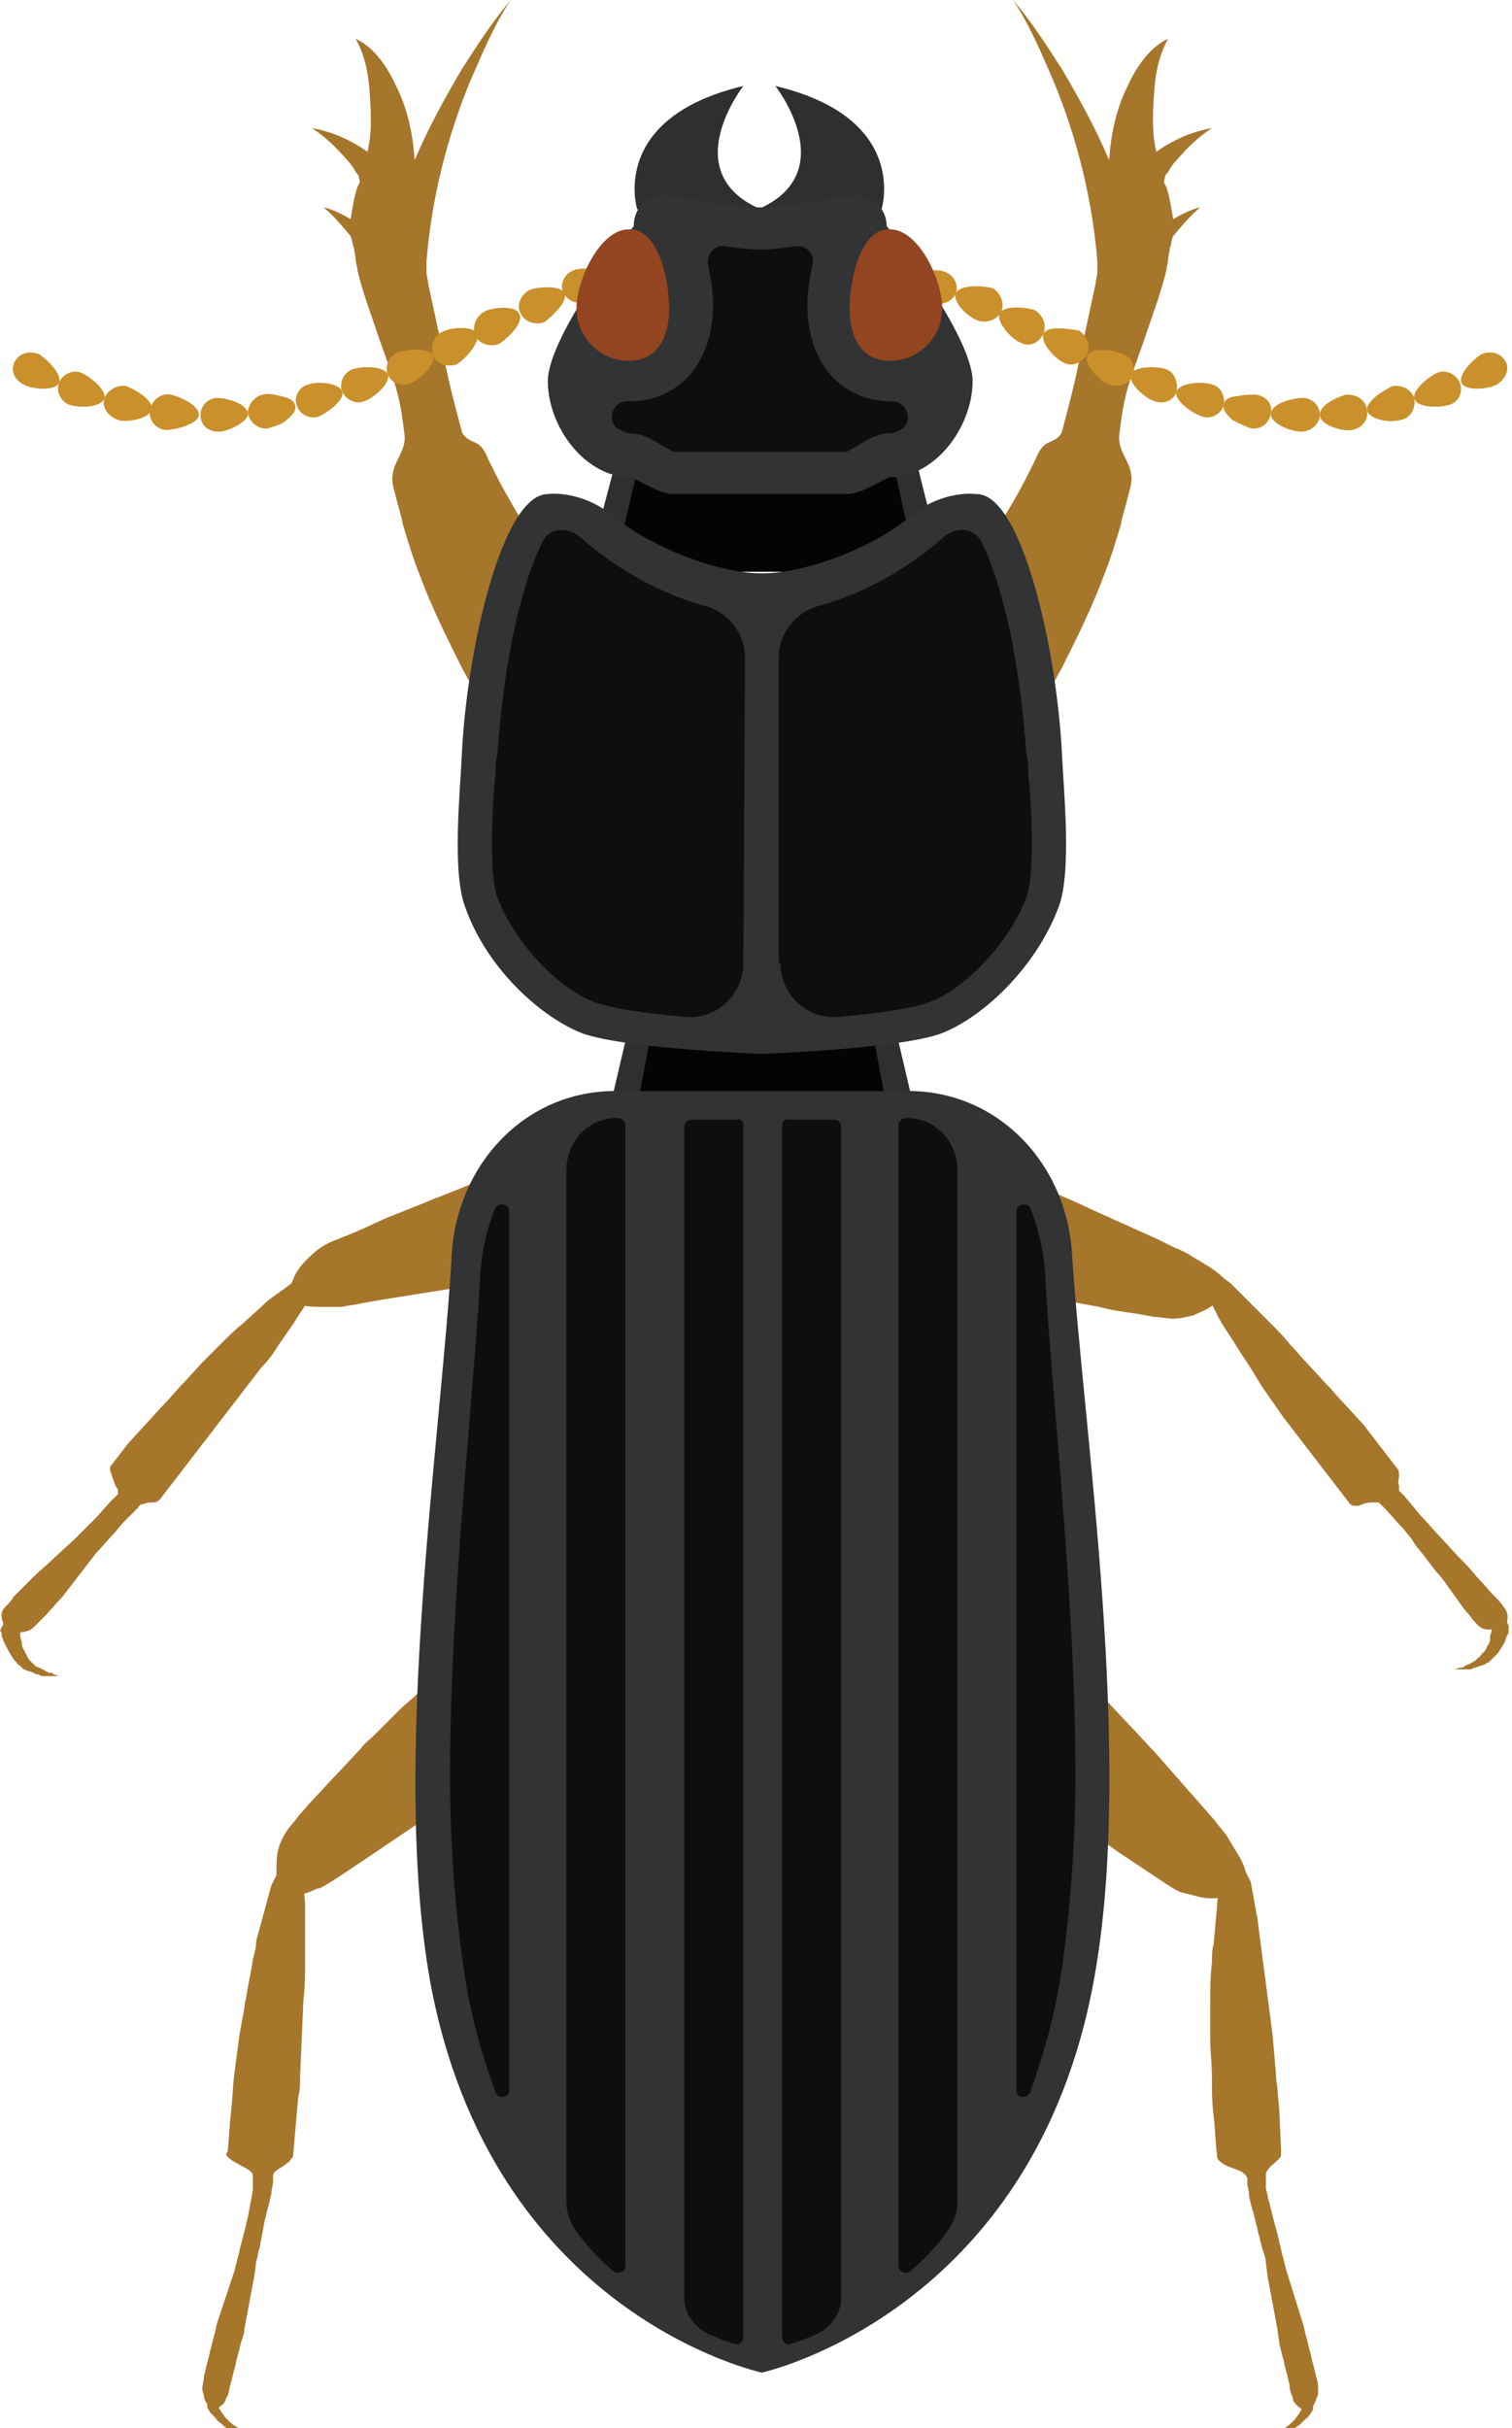 <svg xmlns="http://www.w3.org/2000/svg" width="89.7" height="144" viewBox="-260 325 89.7 144" enable-background="new -260 325 89.7 144"><switch><g><g><path d="m-224.1 364c-1-1.8-2.1-3.5-3.2-5.3-1.2-2-2.5-3.9-3.5-6-.3-.5-.4-1.1-.9-1.4-.2-.1-.5-.2-.7-.4 0 0-.2-.2-.2-.3-.4-1.5-.8-3-1.1-4.6-.2-.9-.4-1.9-.6-2.8-.1-.5-.2-.9-.3-1.4 0-.2-.1-.4-.1-.7 0-.2 0-.4 0-.6.3-3.7 1.2-7.3 2.6-10.7.7-1.6 1.4-3.3 2.4-4.8-1.1 1.3-2 2.7-2.9 4.1-1 1.7-2 3.5-2.8 5.4-.1-1.5-.4-3-1.1-4.4-.5-1.1-1.3-2.3-2.4-2.8.5.9.7 1.8.8 2.8.1 1.3.2 2.7-.1 3.9-1-.7-2.1-1.2-3.3-1.4.8.5 1.5 1.2 2.1 1.9.2.2.4.5.5.7.1.1.2.2.2.4.1.2 0 .3-.1.5-.2.6-.3 1.3-.4 1.9-.5-.3-1.1-.6-1.6-.7.6.5 1.1 1.1 1.6 1.7.1.2.1.5.2.7 0 .2.1.5.1.7s.1.4.1.6c.3 1.3.8 2.6 1.2 3.8.4 1.2.9 2.4 1.2 3.6.2.8.3 1.6.4 2.4.1.9-.6 1.5-.7 2.3-.1.5.1 1 .2 1.4.1.5.3 1 .4 1.6.3 1 .6 2 1 3 .7 1.9 1.6 3.7 2.5 5.5.5.9.9 1.7 1.5 2.5.2.4.4.7.7 1.1.1.1.1.2.2.2s.2-.1.2-.2c.1-.1.2-.2.4-.3.4-.3.7-.5 1.1-.8.9-.6 1.8-1.3 2.7-1.9.4-.3.8-.5 1.1-.8.2-.1.5-.3.7-.5 0 .2 0 .3-.1.1" fill="#a6762b"/><path d="m-224.3 399.8c-.7.2-1.4.3-2.2.4-.7.1-1.4.3-2.2.4l-2.2.4c-.7.1-1.4.3-2.2.4l-4.4.7-1.1.2c-.4.1-.7.1-1.1.2h-.6c-.2 0-.4 0-.6 0-.4 0-.8 0-1.2-.1l.4-.3c-.3.5-.6.9-.9 1.4l-.9 1.3c-.3.5-.6.9-1 1.3-.3.4-.7.9-1 1.3l-1 1.3c-.3.4-.7.9-1 1.3l-1 1.3-1 1.3-1 1.3c-.1.1-.2.2-.4.2-.2 0-.4 0-.6.1-.1 0-.2 0-.2.1 0 0-.1 0-.1.1l-.3.3-.6.6-.5.6c-.4.4-.7.8-1.1 1.2l-1 1.3c-.3.4-.7.9-1 1.3-.4.4-.7.8-1.1 1.2-.2.2-.4.4-.6.6s-.5.3-.9.3l.1-.2c0 .1 0 .1 0 .2s0 .2 0 .2c0 .2.1.3.1.5s.1.3.2.5c0 .1.1.1.1.2s.1.1.1.2l.1.1.1.1c.1.1.1.1.2.2l.2.1c.1 0 .2.1.2.1.1 0 .2.1.2.1l.2.1c.1 0 .2 0 .3.1l.3.1h-.3c-.1 0-.2 0-.3 0h-.3c-.1 0-.2 0-.3-.1-.1 0-.2 0-.3-.1l-.3-.1c-.1 0-.2-.1-.3-.1l-.1-.1-.1-.1c-.1-.1-.2-.1-.2-.2-.1-.1-.1-.1-.2-.2-.1-.2-.2-.3-.3-.5-.1-.2-.2-.4-.3-.6 0-.1-.1-.2-.1-.3 0-.1 0-.2-.1-.3l.2-.4c-.2-.5-.1-.8.1-1s.4-.4.5-.6c.4-.4.8-.8 1.2-1.2.4-.4.8-.7 1.2-1.1l1.2-1.1c.2-.2.4-.4.6-.6s.4-.4.6-.6c.4-.4.7-.8 1.1-1.2l.3-.3v-.1c0-.1 0-.2-.1-.3-.1-.2-.2-.5-.3-.8-.1-.3-.1-.4 0-.5l1-1.3 1.1-1.2 1.1-1.2c.4-.4.7-.8 1.1-1.2l1.1-1.2c.4-.4.8-.8 1.2-1.2.4-.4.8-.8 1.2-1.1.4-.4.8-.7 1.2-1.1.4-.4.9-.7 1.3-1l.4-.3c.2-.6.5-1 .8-1.3s.6-.6.9-.8c.3-.2.7-.4 1-.5l1-.4c.7-.3 1.3-.6 2-.9l2-.8c.3-.1.7-.3 1-.4l1-.4c.3-.1.7-.3 1-.4l1-.3c.3-.1.7-.2 1-.3l1.1-.3c.7-.2 1.4-.4 2.1-.5l2.5 6" fill="#a6762b"/><path d="m-227.5 427.6c-.6.4-1.2.9-1.8 1.3-.6.4-1.2.9-1.8 1.3l-1.8 1.3c-.6.4-1.2.8-1.8 1.3l-3.7 2.5-.9.6c-.3.2-.6.4-.9.6l-.5.3c-.2.1-.3.2-.5.2-.4.2-.7.3-1.1.4l.3-.6.1 1.1v1.1c0 .8 0 1.5 0 2.3s0 1.5-.1 2.3l-.1 2.3-.1 2.3c0 .4 0 .8-.1 1.1l-.1 1.1-.2 2.3c0 .1 0 .2-.1.3-.1.1-.1.2-.3.3-.2.2-.5.3-.7.5-.1.1-.1.2-.1.3v.3l-.1.6v.1c-.1.3-.1.5-.2.8l-.2.8c-.1.5-.2 1.1-.3 1.6-.1.3-.1.5-.2.8l-.1.8-.3 1.6-.3 1.6c0 .3-.1.5-.2.8l-.2.8c-.1.3-.1.5-.2.8l-.2.8c-.1.3-.1.5-.2.8-.1.1-.1.2-.2.4-.1.1-.2.2-.4.3v-.2c0 .1.1.1.1.2s.1.1.1.2c.1.1.2.3.3.4.2.2.5.5.8.6s.6.2 1 .2c.2 0 .3 0 .5 0s.3-.1.5-.1c-.2.1-.3.1-.5.2s-.3.1-.5.1c-.4.1-.8 0-1.1-.1-.4-.1-.7-.3-1-.6-.2-.1-.3-.3-.4-.4s-.1-.1-.2-.2-.1-.2-.2-.3v-.2c-.1-.2-.2-.3-.2-.5 0-.1-.1-.3-.1-.4 0-.3.1-.5.1-.8.1-.3.1-.5.2-.8s.1-.5.2-.8l.2-.8c.1-.3.1-.5.2-.8l.5-1.5.5-1.5.2-.8c.1-.3.1-.5.2-.8l.2-.8c.1-.3.1-.5.2-.8.1-.5.2-1.1.3-1.6v.1c0-.2 0-.4 0-.6v-.3c0-.1 0-.2-.1-.3-.2-.2-.7-.4-1-.6-.2-.1-.3-.2-.4-.3-.1-.1-.1-.2 0-.3.1-.8.1-1.5.2-2.3s.1-1.5.2-2.3.2-1.5.3-2.3l.2-1.1c.1-.4.1-.8.2-1.1.1-.8.3-1.5.4-2.3.1-.4.2-.7.2-1.1l.3-1.1.3-1.1c.1-.4.2-.7.3-1.1l.3-.6c0-.6 0-1.1.1-1.5s.3-.8.5-1.1c.2-.3.5-.6.7-.9l.7-.8c.5-.5 1-1.1 1.5-1.6l1.5-1.6c.2-.3.5-.5.8-.8l.8-.8c.3-.3.5-.5.8-.8l.8-.7c.3-.3.5-.5.8-.7l.8-.7c.6-.5 1.1-.9 1.7-1.4l4.6 4.8" fill="#a6762b"/><path d="m-205.5 364c1-1.8 2.1-3.5 3.2-5.3 1.2-2 2.5-3.9 3.5-6 .3-.5.4-1.1.9-1.4.2-.1.5-.2.7-.4 0 0 .2-.2.2-.3.4-1.5.8-3 1.1-4.6.2-.9.4-1.9.6-2.8.1-.5.2-.9.3-1.4 0-.2.1-.4.1-.7 0-.2 0-.4 0-.6-.3-3.7-1.2-7.3-2.6-10.7-.7-1.6-1.4-3.3-2.4-4.8 1.1 1.3 2 2.7 2.9 4.1 1 1.7 2 3.5 2.8 5.4.1-1.5.4-3 1.1-4.4.5-1.1 1.3-2.3 2.4-2.8-.5.9-.7 1.8-.8 2.8-.1 1.3-.2 2.7.1 3.9 1-.7 2.1-1.2 3.3-1.4-.8.5-1.5 1.2-2.1 1.9-.2.2-.4.5-.5.7-.1.1-.2.2-.2.4-.1.2 0 .3.1.5.2.6.3 1.3.4 1.9.5-.3 1.1-.6 1.6-.7-.6.5-1.1 1.1-1.6 1.7-.1.2-.1.5-.2.7 0 .2-.1.5-.1.7s-.1.4-.1.6c-.3 1.3-.8 2.6-1.2 3.8-.4 1.2-.9 2.4-1.2 3.6-.2.8-.3 1.6-.4 2.4-.1.9.6 1.5.7 2.3.1.5-.1 1-.2 1.4-.1.5-.3 1-.4 1.6-.3 1-.6 2-1 3-.7 1.9-1.6 3.7-2.5 5.5-.5.9-.9 1.7-1.5 2.5-.2.4-.4.7-.7 1.1-.1.1-.1.2-.2.2-.1 0-.2-.1-.2-.2-.1-.1-.2-.2-.4-.3-.4-.3-.7-.5-1.1-.8-.9-.6-1.8-1.3-2.7-1.9-.4-.3-.8-.5-1.1-.8-.2-.1-.5-.3-.6-.4" fill="#a6762b"/><path d="m-203.3 393.3c.7.3 1.4.5 2 .8.7.3 1.4.5 2 .8l2 .9c.7.3 1.4.6 2 .9l4 1.8 1 .5c.3.1.7.3 1 .5l.5.3c.2.1.3.2.5.3.3.2.6.4.9.7l.4.3c.4.4.8.8 1.2 1.2l1.2 1.2c.4.4.8.8 1.1 1.2.4.4.7.8 1.1 1.2l1.1 1.2c.4.4.7.8 1.1 1.2l1.1 1.2 1 1.3 1 1.3c.1.1.1.3.1.4 0 .2-.1.4 0 .6 0 .1 0 .2 0 .2v.1l.3.3.5.6.5.6c.4.4.7.8 1.1 1.2l1.1 1.2c.4.4.8.8 1.1 1.2.4.4.7.8 1.1 1.2.2.2.4.4.5.6.2.2.3.5.2.9l.1.2c0 .1 0 .2 0 .3 0 .1 0 .2-.1.3-.1.2-.1.4-.2.5-.1.2-.2.3-.3.5-.1.1-.1.1-.2.2-.1.1-.1.1-.2.2l-.1.1-.1.1c-.1 0-.2.1-.2.1l-.3.1c-.1 0-.2.1-.3.1s-.2.1-.3.1h-.3c-.1 0-.2 0-.3 0h-.3l.3-.1c.1 0 .2 0 .3-.1l.2-.1c.1 0 .2-.1.2-.1.1 0 .1-.1.2-.1l.2-.2c.1 0 .1-.1.2-.2l.1-.1.1-.1c0-.1.1-.1.1-.2s.1-.1.1-.2c.1-.1.1-.3.1-.4 0-.2.1-.3.1-.5 0-.1 0-.2 0-.2 0-.1 0-.2 0-.2l.2.4c-.5.1-.8 0-1-.2s-.4-.4-.5-.6c-.4-.4-.7-.9-1-1.3s-.6-.9-1-1.3l-1-1.3c-.2-.2-.3-.4-.5-.7-.2-.2-.3-.4-.5-.6-.4-.4-.7-.8-1.1-1.2l-.3-.3h-.1c-.1 0-.2 0-.3 0-.3 0-.6.1-.8.2-.3 0-.4 0-.5-.1l-1-1.3-1-1.3-1-1.3c-.3-.4-.7-.9-1-1.3l-.9-1.3c-.3-.4-.6-.9-.9-1.4-.3-.5-.6-.9-.9-1.4-.3-.5-.6-.9-.9-1.4-.3-.5-.5-1-.8-1.5l.4.3c-.5.4-.9.5-1.3.7-.4.1-.8.2-1.2.2s-.7-.1-1.1-.1l-1.1-.2c-.7-.1-1.5-.2-2.2-.4l-2.2-.4c-.4-.1-.7-.2-1.1-.2l-1.1-.2c-.4-.1-.7-.2-1.1-.3l-1.1-.3c-.4-.1-.7-.2-1.1-.3l-1.1-.3c-.7-.2-1.4-.5-2.1-.7l2.4-6.5" fill="#a6762b"/><path d="m-197.5 422.5c.5.5 1 1.1 1.5 1.6s1 1.1 1.5 1.6l1.5 1.6c.5.5 1 1.1 1.5 1.6l2.9 3.3.7.8c.2.3.5.6.7.9l.3.5c.1.2.2.3.3.5.2.3.4.7.5 1.1l.3.6.2 1.1.2 1.1c.1.8.2 1.5.3 2.3s.2 1.5.3 2.3l.3 2.3.2 2.3c0 .4.1.8.1 1.1l.1 1.1.1 2.3c0 .1 0 .2 0 .3 0 .1-.1.2-.2.3-.2.2-.5.4-.6.6-.1.1-.1.2-.1.3v.3.6-.1c.1.3.1.5.2.8l.2.8c.1.5.3 1 .4 1.6.1.3.1.5.2.8l.2.8.5 1.6.5 1.6c.1.3.1.5.2.8l.2.8c.1.3.1.5.2.8l.2.8c.1.3.1.5.1.8 0 .1 0 .3-.1.4 0 .1-.1.3-.2.5v.2c-.1.1-.1.2-.2.3-.1.1-.1.2-.2.2-.1.1-.3.3-.4.4-.3.2-.6.4-1 .6-.4.1-.8.1-1.1.1-.2 0-.4-.1-.5-.1-.2-.1-.3-.1-.5-.2.2 0 .3.1.5.1s.3 0 .5 0c.3 0 .7-.1 1-.2s.6-.4.8-.6c.1-.1.2-.3.3-.4 0-.1.1-.1.1-.2s.1-.2.1-.2v.2c-.2-.1-.3-.2-.4-.3-.1-.1-.2-.2-.2-.4-.1-.2-.2-.5-.2-.8-.1-.3-.1-.5-.2-.8-.1-.3-.1-.5-.2-.8l-.2-.8c0-.3-.1-.5-.1-.8l-.3-1.6-.3-1.6-.1-.8c0-.3-.1-.5-.2-.8l-.2-.8c-.1-.3-.1-.5-.2-.8-.1-.5-.3-1-.4-1.6v-.1c0-.2-.1-.4-.1-.6v-.3c0-.1-.1-.2-.2-.3-.2-.2-.7-.3-1.1-.5-.2-.1-.3-.2-.4-.3-.1-.1-.1-.2-.1-.3-.1-.8-.1-1.5-.2-2.3-.1-.8-.1-1.5-.1-2.3s-.1-1.5-.1-2.3v-1.1c0-.4 0-.8 0-1.1 0-.8 0-1.5.1-2.3 0-.4 0-.8.1-1.1l.1-1.1.1-1.1c0-.4.1-.8.2-1.2l.3.6c-.6.1-1.1.1-1.5 0s-.8-.2-1.2-.3c-.4-.2-.7-.4-1-.6l-.9-.6c-.6-.4-1.2-.8-1.8-1.2l-1.8-1.3c-.3-.2-.6-.4-.9-.7l-.9-.7c-.3-.2-.6-.4-.9-.7l-.8-.7c-.3-.2-.6-.5-.8-.7l-.8-.7c-.5-.5-1.1-1-1.6-1.5l4.7-5.3" fill="#a6762b"/></g><g><path d="m-223.8 341.7c0-.3-.3-.5-.8-.7-.4-.1-1-.1-1.3 0-.6.2-.9.8-.7 1.3.2.5.8.8 1.3.6.3-.1.6-.3.9-.5.3-.1.6-.4.6-.7" fill="#c9902b"/><path d="m-226.5 342.4c-.2-.5-1.6-.4-2.1-.2-.5.3-.8.9-.5 1.4.2.5.9.7 1.4.5.4-.3 1.4-1.2 1.2-1.7" fill="#c9902b"/><path d="m-229.2 343.6c-.2-.5-1.6-.4-2.1-.1s-.7.9-.5 1.4.9.7 1.4.5c.6-.4 1.5-1.3 1.2-1.8" fill="#c9902b"/><path d="m-231.7 344.8c-.2-.5-1.6-.4-2.1-.1-.5.2-.7.9-.5 1.4s.9.7 1.4.5c.5-.3 1.4-1.3 1.2-1.8" fill="#c9902b"/><path d="m-234.3 346.1c-.2-.5-1.5-.4-2.1-.2-.5.2-.8.8-.6 1.3.2.5.8.8 1.4.5.5-.2 1.5-1.1 1.3-1.6" fill="#c9902b"/><path d="m-237 347.2c-.2-.5-1.5-.5-2.1-.3-.5.2-.8.8-.6 1.3s.8.8 1.3.6c.6-.2 1.6-1.1 1.4-1.6" fill="#c9902b"/><path d="m-239.7 348.2c-.2-.5-1.5-.6-2-.4-.5.1-.9.7-.7 1.2.1.5.7.9 1.3.7.5-.2 1.6-1 1.4-1.5" fill="#c9902b"/><path d="m-242.5 349c-.1-.3-.4-.4-.8-.5s-.9-.2-1.1-.1c-.5.1-.9.6-.9 1.1.1.5.6 1 1.2.9.3-.1.8-.2 1.1-.5.4-.3.6-.6.5-.9" fill="#c9902b"/><path d="m-245.3 349.5c-.1-.6-1.3-.9-1.8-.9s-1 .4-1 1 .4 1 1.1 1c.5 0 1.8-.6 1.7-1.1" fill="#c9902b"/><path d="m-248.2 349.6c0-.6-1.2-1.1-1.7-1.2s-1.1.3-1.2.9.3 1.1.9 1.2c.7 0 2-.4 2-.9" fill="#c9902b"/><path d="m-251 349.3c.1-.6-1-1.2-1.5-1.4-.5-.1-1.1.2-1.3.7-.2.5.2 1.1.8 1.3.5.2 1.9-.1 2-.6" fill="#c9902b"/><path d="m-253.8 348.6c.1-.5-.9-1.3-1.4-1.5s-1.1.1-1.3.6c-.2.5.1 1.1.6 1.3.6.2 1.9.2 2.1-.4" fill="#c9902b"/><path d="m-256.5 347.7c.2-.5-.7-1.4-1.2-1.7-.5-.2-1.1-.1-1.4.4s-.1 1.1.5 1.4c.5.3 1.9.4 2.1-.1" fill="#c9902b"/></g><g><path d="m-206.1 341.7c0 .3.3.6.6.8.3.3.6.4.9.5.5.1 1.1-.1 1.3-.6s-.1-1.1-.7-1.3c-.3-.1-.8-.1-1.3 0s-.8.3-.8.6" fill="#c9902b"/><path d="m-203.3 342.4c-.2.5.7 1.4 1.3 1.6.5.2 1.1 0 1.4-.5.2-.5 0-1.1-.5-1.4-.7-.2-2-.2-2.2.3" fill="#c9902b"/><path d="m-200.7 343.6c-.2.5.7 1.5 1.2 1.7.5.3 1.1.1 1.4-.5.2-.5 0-1.1-.5-1.4-.5-.2-1.9-.3-2.1.2" fill="#c9902b"/><path d="m-198.1 344.8c-.2.5.7 1.5 1.2 1.7.5.3 1.1 0 1.4-.5.2-.5 0-1.1-.5-1.4-.6-.1-1.9-.3-2.1.2" fill="#c9902b"/><path d="m-195.5 346.1c-.2.5.7 1.5 1.3 1.7.5.2 1.2 0 1.4-.5s0-1.1-.6-1.3c-.6-.3-1.9-.4-2.1.1" fill="#c9902b"/><path d="m-192.9 347.2c-.2.5.8 1.4 1.4 1.6.6.2 1.2-.1 1.3-.6s-.1-1.1-.6-1.3c-.6-.2-1.9-.2-2.1.3" fill="#c9902b"/><path d="m-190.2 348.2c-.2.5.9 1.3 1.5 1.5s1.2-.2 1.3-.7-.2-1.1-.7-1.2c-.6-.2-1.9-.1-2.1.4" fill="#c9902b"/><path d="m-187.4 349c-.1.3.2.6.5.9.4.2.8.4 1.1.5.6.1 1.1-.3 1.2-.9.1-.6-.3-1-.9-1.1-.3 0-.7 0-1.1.1-.4 0-.8.2-.8.5" fill="#c9902b"/><path d="m-184.6 349.5c-.1.6 1.2 1.1 1.8 1.1s1.1-.5 1.1-1c0-.6-.5-1-1-1-.6 0-1.8.3-1.9.9" fill="#c9902b"/><path d="m-181.7 349.6c0 .6 1.3 1 1.9.9.6-.1 1-.6.9-1.2s-.6-.9-1.2-.9c-.5.1-1.6.6-1.6 1.2" fill="#c9902b"/><path d="m-178.9 349.3c.1.6 1.4.8 2 .6.6-.1.9-.7.8-1.3-.2-.5-.7-.8-1.3-.7-.4.2-1.5.8-1.5 1.4" fill="#c9902b"/><path d="m-176.1 348.6c.1.6 1.5.6 2.1.4s.8-.8.6-1.3-.8-.8-1.3-.6c-.5.2-1.5 1-1.4 1.5" fill="#c9902b"/><path d="m-173.3 347.7c.2.5 1.6.4 2.1.1s.8-.9.5-1.4-.9-.6-1.4-.4c-.5.3-1.4 1.2-1.2 1.7" fill="#c9902b"/></g><path d="m-222.2 337.4c0 0-1.7-5.4 6.3-7.3 0 0-4 5.1 1 7.3 0 0-5.3 1.3-7.3 0" fill="#2f2e30"/><path d="m-207.7 337.4c0 0 1.7-5.4-6.3-7.3 0 0 4 5.1-1 7.3.1 0 5.3 1.3 7.3 0" fill="#2f2e30"/><g><path d="m-205.8 390.6h-18l1.1-4.7h15.8l1.1 4.7" fill="#2f2e30"/><path d="m-207.4 390.6h-14.8l.9-4.7h13l.9 4.7" fill="#030403"/></g><g><path d="m-204 358.9h-21.2l1.7-6.4h17.9l1.6 6.4" fill="#2f2e30"/><path d="m-205.6 358.9h-18l1.5-6.4h15.1l1.4 6.4" fill="#030403"/></g><path d="m-214.8 465.7c0 0 16.1-3.5 19.7-23.3 2.4-13.1-.6-32.3-1.3-43-.3-5.4-4.4-9.7-9.7-9.7h-17.4c-5.4 0-9.4 4.4-9.7 9.7-.6 10.7-3.6 29.9-1.3 43 3.6 19.9 19.7 23.3 19.7 23.3" fill="#313334"/><path d="m-214.8 387.5c0 0 8.1-.3 10.6-1.2 2.4-.9 5.6-3.8 7-7.5.8-2.1.3-6.9.2-9.1-.3-6.2-2.4-15.5-5.1-15.4 0 0-2-.3-4 1.4-2 1.7-6 3.3-8.7 3.3s-6.6-1.6-8.7-3.3c-2-1.7-4-1.4-4-1.4-2.7 0-4.8 9.2-5.1 15.4-.1 2.3-.6 7 .2 9.1 1.3 3.7 4.6 6.6 7 7.5 2.6.9 10.6 1.2 10.6 1.2" fill="#313334"/><g><path d="m-215.9 382.1c0 1.9-1.6 3.4-3.5 3.2-2.3-.2-4.4-.5-5.4-.9-1.9-.7-4.6-3.3-5.7-6.2-.5-1.4-.3-5.5-.1-7.4 0-.4 0-.7.1-1 .2-2.8.6-6 1.3-8.7.5-2 1-3.2 1.4-4 .3-.6 1-.8 1.6-.6.3.1.6.3.9.6 2 1.7 4.5 3.1 7 3.8 1.4.3 2.5 1.6 2.5 3.1l-.1 18.1" fill="#100e0d"/><path d="m-213.7 382.1c0 1.9 1.6 3.4 3.5 3.2 2.3-.2 4.4-.5 5.4-.9 1.9-.7 4.6-3.3 5.7-6.2.5-1.4.3-5.5.1-7.4 0-.4 0-.7-.1-1-.2-2.8-.6-6-1.3-8.7-.5-2-1-3.2-1.4-4-.3-.6-1-.8-1.6-.6-.3.1-.6.3-.9.6-2 1.7-4.5 3.1-7 3.8-1.4.3-2.5 1.6-2.5 3.1v18.1h.1" fill="#100e0d"/></g><g><g><path d="m-215.9 391.7v71.9c0 .3-.3.5-.5.4-.4-.1-.9-.3-1.6-.6-.8-.4-1.4-1.2-1.4-2.1v-69.5c0-.2.2-.4.4-.4h2.7c.2-.1.4.1.4.3" fill="#100e0d"/><path d="m-222.9 391.7v67.7c0 .3-.4.5-.7.3-.7-.6-1.4-1.3-2-2.1-.5-.6-.8-1.3-.8-2v-61.2c0-1.7 1.3-3.1 3-3.1.3 0 .5.2.5.4" fill="#100e0d"/><path d="m-229.8 396.8v52.2c0 .4-.6.5-.8.1-.8-2.2-1.5-4.6-1.9-7.4-.5-3.5-.8-7.4-.8-11.4 0-10.6 1.4-22.3 1.8-29.8.1-1.4.4-2.7.9-3.9.2-.3.8-.2.8.2" fill="#100e0d"/></g><g><path d="m-213.6 391.7v71.9c0 .3.3.5.5.4.4-.1.9-.3 1.6-.6.8-.4 1.4-1.2 1.4-2.1v-69.5c0-.2-.2-.4-.4-.4h-2.7c-.2-.1-.4.1-.4.3" fill="#100e0d"/><path d="m-206.7 391.7v67.7c0 .3.4.5.7.3.7-.6 1.4-1.3 2-2.1.5-.6.8-1.3.8-2v-61.2c0-1.7-1.3-3.1-3-3.1-.3 0-.5.2-.5.4" fill="#100e0d"/><path d="m-199.7 396.8v52.2c0 .4.6.5.8.1.8-2.2 1.5-4.6 1.9-7.4.5-3.5.8-7.4.8-11.4 0-10.6-1.4-22.3-1.8-29.8-.1-1.4-.4-2.7-.9-3.9-.2-.3-.8-.2-.8.2" fill="#100e0d"/></g></g><path d="m-207.4 338.4c0-1.1-1-2-2.1-1.8-1.8.3-4.3.7-5.4.7-1.1 0-3.6-.4-5.4-.7-1.1-.2-2.1.6-2.1 1.8 0 0-5.1 6.5-5.1 9.2s2.2 5.7 4.9 5.7c.2 0 1.7 1 2.5 1h5.2 5.2c.8 0 2.3-1 2.5-1 2.7 0 4.9-3 4.9-5.7s-5.1-9.2-5.1-9.2" fill="#313334"/><path d="m-220.3 343.3c0 1.7-.7 3.1-2.4 3.1-1.7 0-3.1-1.4-3.1-3.1s1.4-4.7 3.1-4.7c1.7-.1 2.4 2.9 2.4 4.7" fill="#934420"/><path d="m-209.6 343.3c0 1.7.7 3.1 2.4 3.1s3.1-1.4 3.1-3.1-1.4-4.7-3.1-4.7c-1.7-.1-2.4 2.9-2.4 4.7" fill="#934420"/><path d="m-219.8 351.8c-.1 0-.3 0-.4-.1-.2-.1-.6-.3-.7-.4-.6-.3-1-.6-1.7-.6-.2 0-.4-.1-.6-.2-.9-.4-.5-1.8.5-1.7 3 0 5-2.3 5-5.7 0-.7-.1-1.5-.3-2.4-.1-.6.4-1.2 1-1.1 1.3.2 1.9.2 2.1.2.2 0 .8 0 2.1-.2.6-.1 1.2.5 1 1.1-.2.9-.3 1.8-.3 2.4 0 3.4 2 5.7 5 5.7 1 0 1.3 1.3.5 1.7-.2.1-.4.2-.6.2-.7 0-1.2.3-1.7.6-.2.1-.5.3-.7.4-.1.1-.3.1-.4.1h-9.8" fill="#100e0d"/></g></switch></svg>